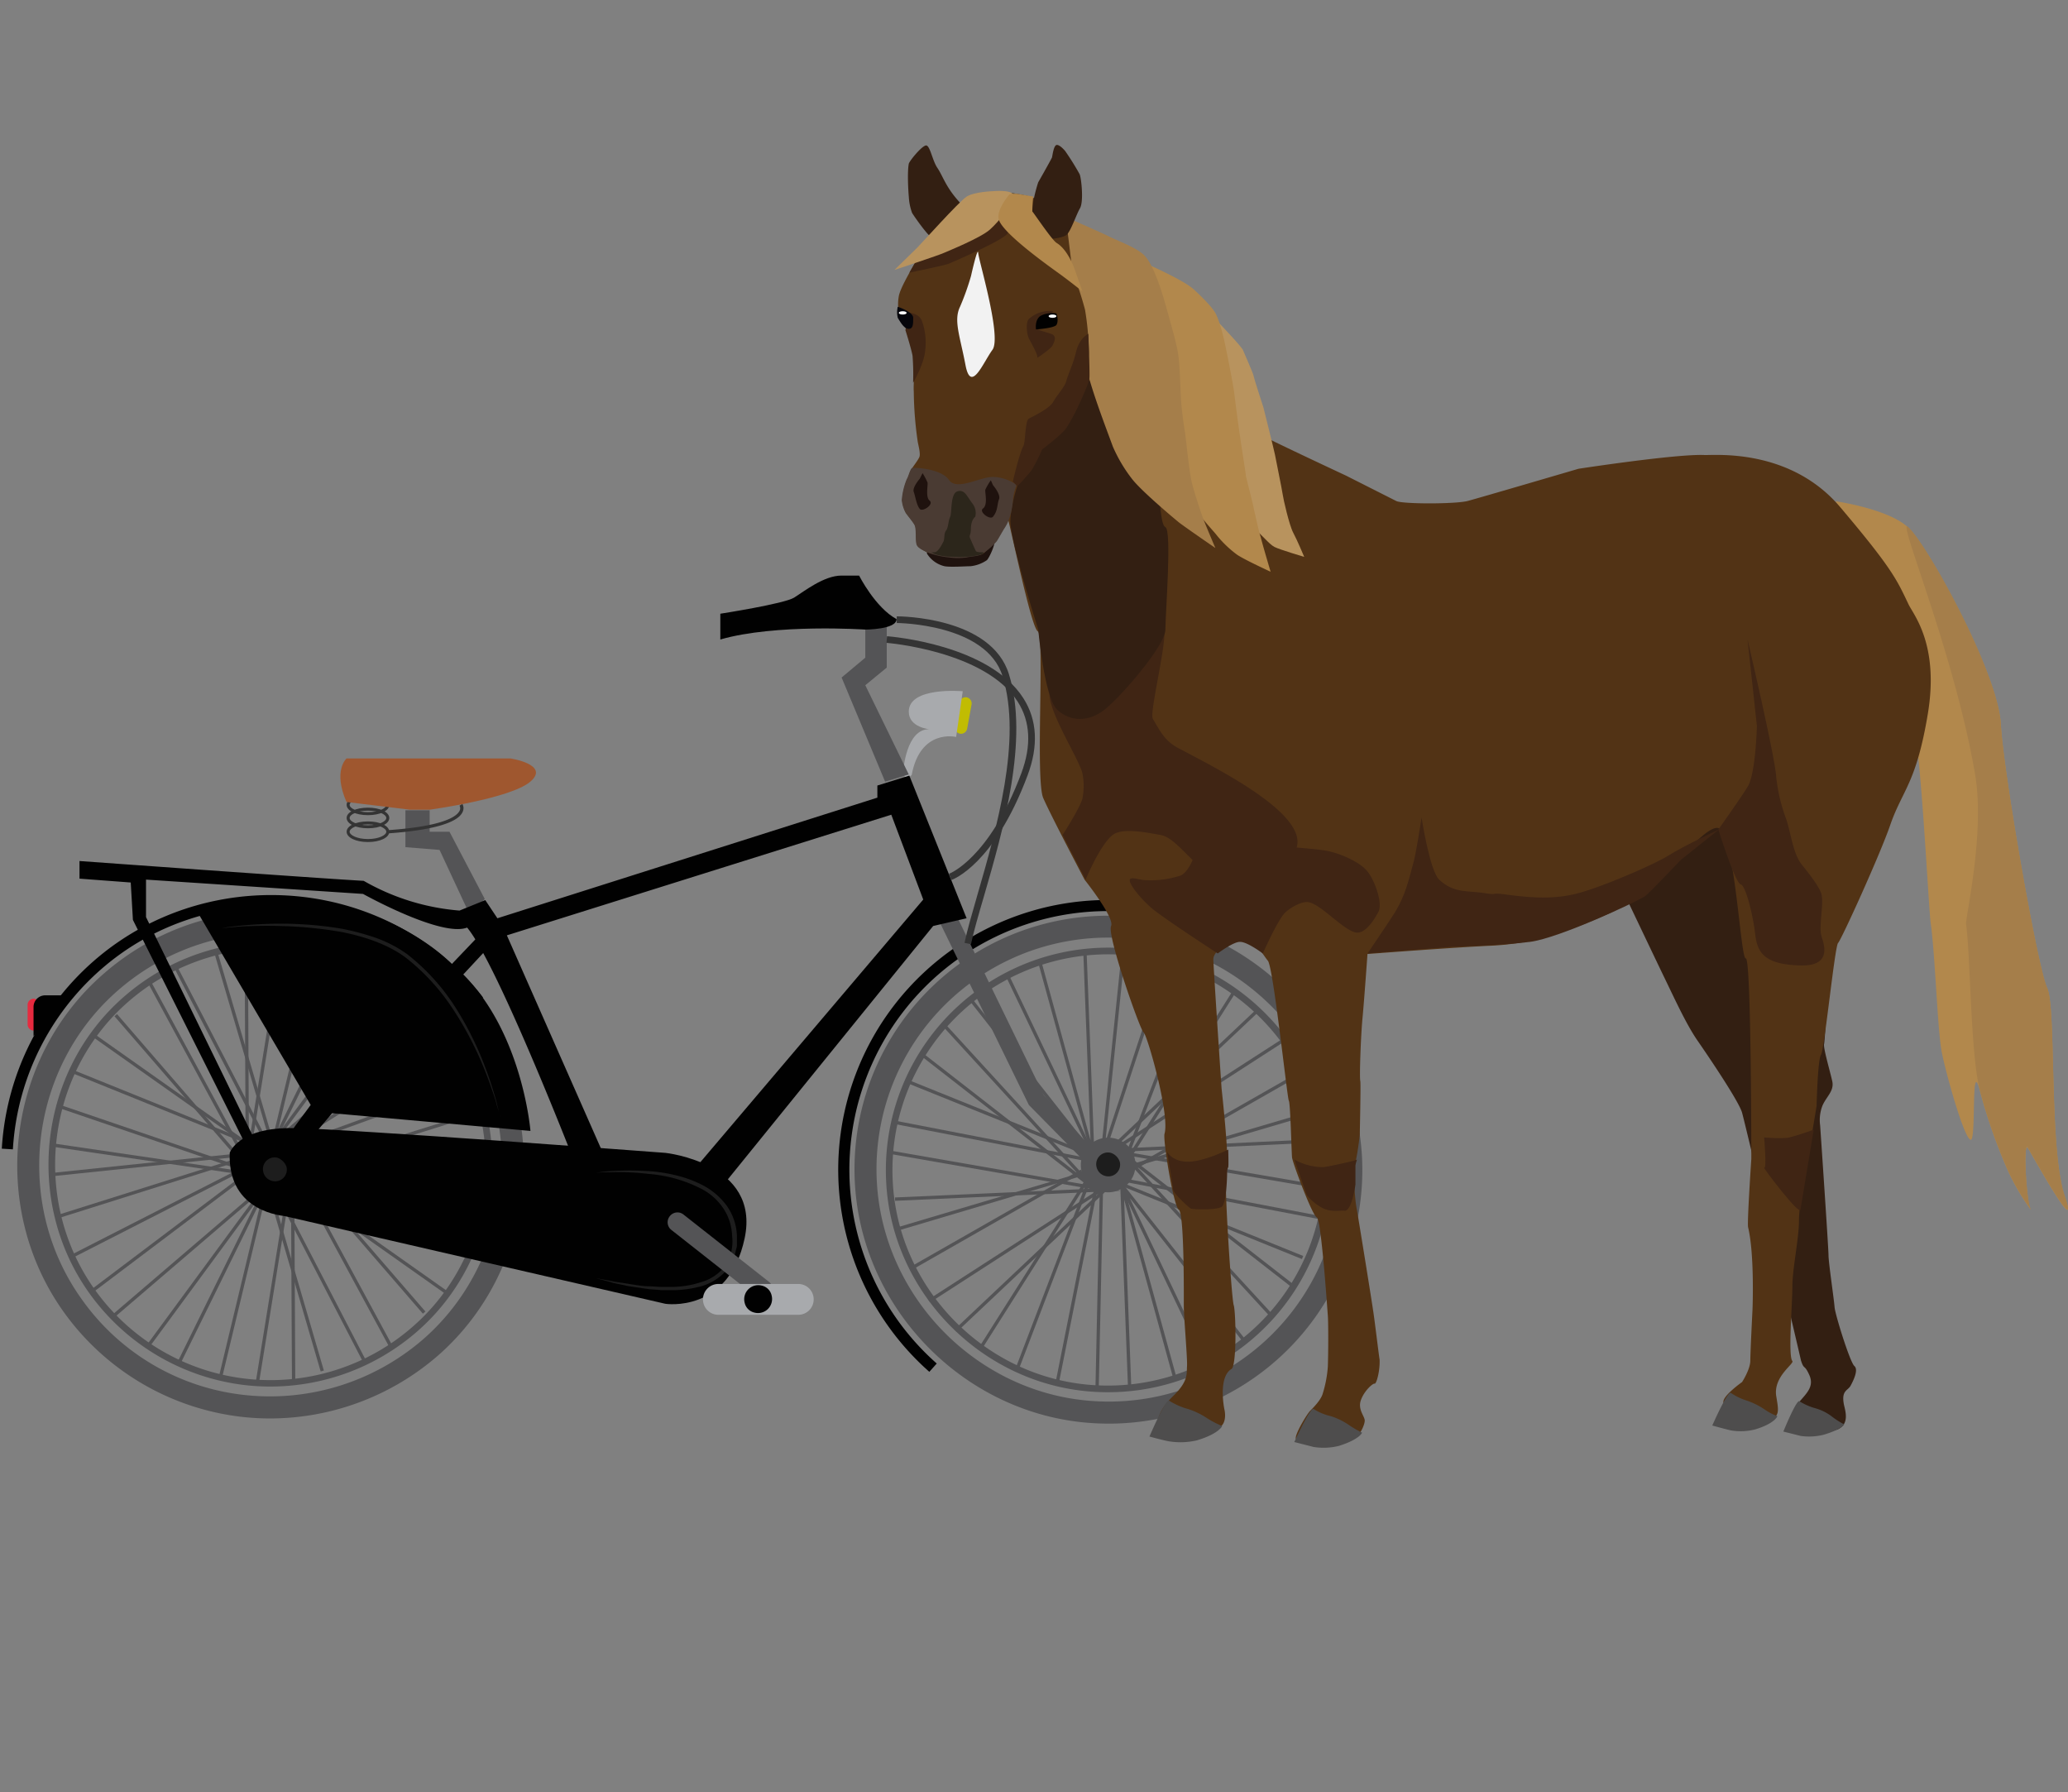 <svg id="Alleenzonderbalbuiten" xmlns="http://www.w3.org/2000/svg" viewBox="0 0 641.94 556.2"><rect x="0" y="0" width="641.94" height="556.2" fill="#808080" stroke="none"/><defs><style>.cls-1{fill:#010101;}.cls-2{fill:#545456;}.cls-3{fill:#e62a3f;}.cls-4{fill:#c1bc02;}.cls-5{fill:#a8aaad;}.cls-6{fill:#1d1d1d;}.cls-7{fill:#343434;}.cls-8{fill:#9f572f;}.cls-9{fill:#331f12;}.cls-10{fill:#b2884c;}.cls-11{fill:#a57e4a;}.cls-12{fill:#523315;}.cls-13{fill:#4e4d4d;}.cls-14{fill:#402514;}.cls-15{fill:#1f120e;}.cls-16{fill:#b8935e;}.cls-17{fill:#4a3b33;}.cls-18{fill:#f2f2f2;}.cls-19{fill:#2c261b;}.cls-20{fill:#05050b;}.cls-21{fill:#fff;}</style></defs><title>alleenzonderbalbuiten</title><path class="cls-1" d="M4,356.72l-3.44-.21A83.9,83.9,0,0,1,32.3,295.6c30.39-23.94,74.29-23.72,104.37.53a80.16,80.16,0,0,1,13.26,13.43l-2.7,2.14a76.73,76.73,0,0,0-12.71-12.88c-28.86-23.26-71-23.47-100.1-.51A80.45,80.45,0,0,0,4,356.72Z"/><path class="cls-2" d="M83.86,440.24a78.12,78.12,0,0,1-9.29-.55A79.07,79.07,0,0,1,19.64,407C-3.47,374.44,2,328.44,32.15,302.24A78.88,78.88,0,0,1,148.46,316c22.92,32.52,17.43,78.51-12.5,104.72h0A79.58,79.58,0,0,1,83.86,440.24Zm.3-150.69a72.37,72.37,0,0,0-47.53,17.83C9.12,331.31,4.11,373.32,25.2,403a71.27,71.27,0,0,0,50.18,29.9,72.61,72.61,0,0,0,56.08-17.33c27.34-23.94,32.36-66,11.43-95.65a72,72,0,0,0-58.73-30.39Z"/><path class="cls-2" d="M83.92,430.34a68.59,68.59,0,0,1-8.11-.48,69.35,69.35,0,0,1-48.24-28.72C7.32,372.59,12.12,332.26,38.5,309.33a69.1,69.1,0,0,1,101.87,12.15c20.17,28.62,15.37,68.95-10.93,91.81h0A69.41,69.41,0,0,1,83.92,430.34Zm.09-136a67.34,67.34,0,0,0-44.16,16.54C14.27,333.13,9.61,372.25,29.25,400a67,67,0,0,0,98.83,11.78h0c25.51-22.18,30.17-61.3,10.6-89.06a67.29,67.29,0,0,0-46.8-27.86A66.62,66.62,0,0,0,84,294.35Z"/><polygon class="cls-2" points="17.45 378.3 17.14 377.32 75.69 358.86 15.3 365.16 15.19 364.13 85.75 356.76 17.45 378.3"/><polygon class="cls-2" points="81.67 365.5 15.34 355.76 15.49 354.73 76.25 363.66 17.47 343.6 17.8 342.62 81.91 364.5 81.67 365.5"/><rect class="cls-2" x="49.6" y="312.91" width="1.03" height="61.59" transform="translate(-287.32 261.37) rotate(-67.99)"/><rect class="cls-2" x="54.04" y="307.33" width="1.03" height="64.03" transform="translate(-254.14 188.23) rotate(-54.78)"/><polygon class="cls-2" points="81.37 368.4 35.54 315.41 36.32 314.73 75.96 360.56 45.56 304.38 46.47 303.89 81.37 368.4"/><polygon class="cls-2" points="86.07 362.15 54.27 300.78 55.19 300.3 84.52 356.91 66.72 296.41 67.71 296.12 87.03 361.77 86.07 362.15"/><polygon class="cls-2" points="77.3 360.97 76.27 360.89 75.93 293.37 76.96 293.36 77.27 354.65 87.22 293.11 88.24 293.27 77.3 360.97"/><polygon class="cls-2" points="83.23 359.13 98.68 294.95 99.68 295.19 86.41 350.33 111.54 299.29 112.47 299.74 83.23 359.13"/><polygon class="cls-2" points="81.71 358.08 121.16 304.68 121.99 305.29 87.93 351.39 132.01 313.65 132.68 314.44 81.71 358.08"/><polygon class="cls-2" points="81.51 359.59 140.28 322.5 140.83 323.37 90.18 355.34 145.85 335.1 146.2 336.07 81.51 359.59"/><polygon class="cls-2" points="86.92 365.16 86.72 364.15 150.14 344.32 150.45 345.31 91.96 363.6 152.29 357.3 152.4 358.32 86.92 365.16"/><polygon class="cls-2" points="149.79 380.01 85.68 357.96 85.92 356.96 152.25 366.87 152.1 367.89 91.34 358.81 150.12 379.03 149.79 380.01"/><rect class="cls-2" x="116.96" y="347.96" width="1.03" height="61.59" transform="translate(-277.7 345.73) rotate(-67.99)"/><rect class="cls-2" x="112.51" y="351.09" width="1.03" height="64.03" transform="translate(-265.14 254.51) rotate(-54.78)"/><polygon class="cls-2" points="121.12 418.57 86.22 354.06 132.05 407.05 131.27 407.72 91.63 361.9 122.03 418.08 121.12 418.57"/><polygon class="cls-2" points="99.54 425.65 80.56 360.69 81.52 360.31 113.31 421.68 112.4 422.15 83.05 365.5 100.53 425.36 99.54 425.65"/><polygon class="cls-2" points="80.37 429.35 79.35 429.19 90.29 361.49 91.32 361.57 91.66 429.09 90.63 429.1 90.32 367.81 80.37 429.35"/><polygon class="cls-2" points="68.91 427.68 67.91 427.44 81.19 372.11 56.05 423.17 55.12 422.71 84.35 363.34 68.91 427.68"/><polygon class="cls-2" points="46.6 417.78 45.77 417.17 79.69 371.04 35.58 408.81 34.91 408.02 85.85 364.41 46.6 417.78"/><polygon class="cls-2" points="29.06 400.96 28.44 400.14 80.81 360.62 22.83 390.24 22.36 389.32 85.61 357.01 86.16 357.88 29.06 400.96"/><path class="cls-2" d="M91.49,366.19a8.47,8.47,0,1,1,1.2-9.92A8.54,8.54,0,0,1,91.49,366.19Z"/><path class="cls-3" d="M10.46,319.86h0A1.9,1.9,0,0,1,8.57,318v-6.15a1.9,1.9,0,0,1,1.88-1.88h0a1.9,1.9,0,0,1,1.88,1.88V318A1.9,1.9,0,0,1,10.46,319.86Z"/><path class="cls-1" d="M21.57,308.92H14a3.61,3.61,0,0,0-3.59,3.59v9.06Z"/><path class="cls-4" d="M298,227.71h0a1.93,1.93,0,0,1-1.54-2.22l1.37-7.52a1.93,1.93,0,0,1,2.22-1.54h0a1.93,1.93,0,0,1,1.54,2.22l-1.37,7.52A1.93,1.93,0,0,1,298,227.71Z"/><path class="cls-1" d="M71.31,357.81s2.56-8,20-7.69,115.22,7.69,115.22,7.69,29.58,3.08,24.62,26.5-24.62,20.34-24.62,20.34l-118-27.18C88.41,377.3,70.63,376.61,71.31,357.81Z"/><path class="cls-5" d="M280.39,239.34s.85-13.33,8.21-13c0,0-6.5-.51-6.5-5.47,0-7.86,16.75-6.33,16.75-6.33l-2.05,14.19S285.69,226,283,240.54C280.39,242.93,280.39,239.34,280.39,239.34Z"/><path class="cls-6" d="M185,364a36.71,36.71,0,0,1,4.44-.51,91.63,91.63,0,0,1,12,0,48.16,48.16,0,0,1,8,1.2,37,37,0,0,1,8.55,3.08,21.92,21.92,0,0,1,7.52,6.33,17.4,17.4,0,0,1,3.25,9.57v2.56a2.91,2.91,0,0,1-.17,1.2l-.34,1.37a9.89,9.89,0,0,1-.85,2.39c-.34.85-.85,1.54-1.2,2.22a16.53,16.53,0,0,1-8,5.64,34.11,34.11,0,0,1-8.89,1.37h-4.1c-1.37-.17-2.56-.17-3.93-.34-2.39-.34-4.79-.68-6.67-1-2.05-.51-3.76-.68-5.13-1.2-2.74-.68-4.44-1.2-4.44-1.2s1.54.34,4.44.85c1.37.34,3.08.51,5.13.85,1,.17,2.05.34,3.25.51a23.27,23.27,0,0,0,3.59.34c1.2,0,2.56.17,3.76.17h4.1a30,30,0,0,0,8.55-1.54,14.12,14.12,0,0,0,7.35-5.13,13.77,13.77,0,0,0,2.05-9.06,16.21,16.21,0,0,0-2.91-8.89,18.26,18.26,0,0,0-7-6,43,43,0,0,0-16.07-4.44,79.08,79.08,0,0,0-12-.51C186.54,363.79,185,364,185,364Z"/><path class="cls-2" d="M234.92,402.6l-26.5-20.86a3,3,0,0,1-.51-4.27h0a3,3,0,0,1,4.27-.51l26.5,20.86a3,3,0,0,1,.51,4.27h0A3,3,0,0,1,234.92,402.6Z"/><path class="cls-5" d="M247.74,408.07H223a4.78,4.78,0,0,1-4.79-4.79h0A4.78,4.78,0,0,1,223,398.5h24.79a4.78,4.78,0,0,1,4.79,4.79h0A4.78,4.78,0,0,1,247.74,408.07Z"/><path class="cls-1" d="M239.53,402.09a4.36,4.36,0,0,1-5.3,5.3,4,4,0,0,1-3.08-3.08,4.36,4.36,0,0,1,5.3-5.3A4,4,0,0,1,239.53,402.09Z"/><path class="cls-1" d="M288.48,425.77A83.71,83.71,0,0,1,344,279.33a82.32,82.32,0,0,1,14.84,1.23l-.63,3.39A78.75,78.75,0,0,0,344,282.77a80.27,80.27,0,0,0-53.22,140.42Z"/><path class="cls-2" d="M344.23,441.85q-2.09,0-4.19-.11c-39.74-2-72.55-34.76-74.68-74.68a78.7,78.7,0,0,1,82.74-82.74c39.75,2.13,72.55,34.94,74.68,74.69h0a78.71,78.71,0,0,1-78.55,82.84ZM343.91,291a71.88,71.88,0,0,0-71.73,75.68c1.94,36.46,31.91,66.43,68.22,68.22A71.87,71.87,0,0,0,416,359.35C414,323,384,293.07,347.74,291.13Q345.82,291,343.91,291Z"/><path class="cls-2" d="M343.85,432.1q-1.75,0-3.51-.09c-34.87-1.73-63.53-30.39-65.26-65.26a69.05,69.05,0,0,1,72.54-72.54c34.87,1.73,63.53,30.39,65.26,65.26h0a69,69,0,0,1-69,72.63Zm.27-135.91a67,67,0,0,0-67,70.46c1.67,33.82,29.48,61.63,63.3,63.3a67,67,0,0,0,70.38-70.38h0c-1.67-33.82-29.48-61.62-63.3-63.3Q345.82,296.19,344.12,296.19Z"/><polygon class="cls-2" points="315.92 425.86 314.95 425.5 336.88 368.07 304.42 419.29 303.55 418.74 338.76 363.18 339.68 363.64 315.92 425.86"/><polygon class="cls-2" points="296.99 413.4 296.28 412.65 340.91 370.52 288.71 404.23 288.15 403.36 345.07 366.61 345.71 367.42 296.99 413.4"/><rect class="cls-2" x="278.41" y="378.15" width="61.41" height="1.03" transform="translate(-147.04 202.98) rotate(-29.71)"/><rect class="cls-2" x="276.33" y="372.08" width="64.2" height="1.03" transform="translate(-93.39 103.34) rotate(-16.56)"/><polygon class="cls-2" points="277.85 372.69 277.81 371.65 338.37 368.96 275.35 357.98 275.52 356.96 347.89 369.57 277.85 372.69"/><polygon class="cls-2" points="345.94 362.08 278.07 348.92 278.27 347.9 340.86 360.04 282.25 336.41 282.64 335.45 346.23 361.09 345.94 362.08"/><polygon class="cls-2" points="338.71 368.82 285.55 327.44 286.18 326.63 334.52 364.24 292.49 318.33 293.25 317.63 339.41 368.06 338.71 368.82"/><polygon class="cls-2" points="341.66 362.29 300.84 310.43 301.65 309.8 336.74 354.36 312.24 302.99 313.17 302.54 341.66 362.29"/><polygon class="cls-2" points="339.89 362.77 322.29 298.8 323.29 298.52 338.51 353.88 336.29 295.95 337.32 295.9 339.89 362.77"/><polygon class="cls-2" points="341.1 363.9 348.26 294.85 349.29 294.95 343.12 354.45 361.62 298.16 362.6 298.48 341.1 363.9"/><polygon class="cls-2" points="348.7 363.05 347.78 362.58 371.54 300.53 372.5 300.9 350.59 358.13 383.04 306.93 383.91 307.49 348.7 363.05"/><polygon class="cls-2" points="342.39 359.61 341.75 358.8 390.47 312.82 391.18 313.57 346.55 355.7 398.75 321.99 399.31 322.86 342.39 359.61"/><rect class="cls-2" x="347.64" y="347.04" width="61.41" height="1.03" transform="translate(-122.52 233.2) rotate(-29.71)"/><rect class="cls-2" x="346.95" y="353.19" width="64.16" height="1.03" transform="translate(-84.51 121.53) rotate(-16.42)"/><polygon class="cls-2" points="411.94 369.26 339.57 356.83 409.61 353.53 409.66 354.57 349.08 357.42 412.11 368.24 411.94 369.26"/><polygon class="cls-2" points="404.14 390.77 341.23 365.3 341.52 364.31 409.39 377.3 409.19 378.32 346.5 366.32 404.53 389.81 404.14 390.77"/><polygon class="cls-2" points="394.21 408.59 347.88 358.16 348.58 357.4 401.92 398.94 401.28 399.76 352.84 362.03 394.97 407.89 394.21 408.59"/><polygon class="cls-2" points="374.29 423.68 345.8 363.94 386.62 415.79 385.81 416.43 350.72 371.86 375.22 423.23 374.29 423.68"/><polygon class="cls-2" points="350.14 430.49 347.57 363.45 365.17 427.42 364.17 427.7 348.95 372.34 351.17 430.44 350.14 430.49"/><polygon class="cls-2" points="341.08 430.65 340.05 430.63 341.46 365.06 328.77 428.86 327.75 428.65 341.6 359.08 342.62 359.19 341.08 430.65"/><path class="cls-2" d="M352.36,360.2a8.48,8.48,0,0,1-9.74,9.74,8.34,8.34,0,0,1-7-7,8.48,8.48,0,0,1,9.74-9.74A8.34,8.34,0,0,1,352.36,360.2Z"/><polygon class="cls-2" points="150.47 279 139.53 258.14 133.37 258.14 133.37 251.48 125.85 251.48 125.85 262.93 136.45 263.79 145.85 283.96 150.47 279"/><polygon class="cls-2" points="291.68 286.18 319.37 342.94 341.25 365.16 342.96 360.89 323.99 339.86 296.8 283.96 291.68 286.18"/><polygon class="cls-2" points="274.75 242.59 282.1 240.37 268.6 212.67 275.26 207.2 275.26 192.67 268.6 195.4 268.6 204.12 261.25 210.28 274.75 242.59"/><path class="cls-1" d="M60.72,282.08l35.73,60.86L82.26,362.08h0A3.86,3.86,0,0,0,86,365.16h.51l16.58-19.66L164.66,351s-2.39-30.09-20.86-48.55l6.84-7.35-2.39-4.27-8,8.38S112.51,269.26,60.72,282.08Z"/><path class="cls-1" d="M75.59,354h3.59L45.33,284.64V273l67.36,4.44S137,291,145,287.89c9.06,10.77,32,69.41,32,69.41h9.92l-29.58-67,119.33-37.44,9.92,26.33-70.09,82.57,7.35,6.84,65.82-81.2L300.05,285l-17.78-44.28-9.92,3.08v3.76L154.4,285l-3.76-5.64-8,3.25a71.08,71.08,0,0,1-29.75-9.23c-12.65-.68-88.21-6.15-88.21-6.15v5.47l15.9,1.2.68,11.62Z"/><path class="cls-1" d="M268.6,195.4s-27.87-1.88-45,3.08v-8s19.83-3.08,22.91-5,9.23-6.84,14.7-6.84h5.47s5,9.92,11.62,13.51C278.34,195.4,268.6,195.4,268.6,195.4Z"/><path class="cls-7" d="M301.4,293.06l-2-.43c.86-4,2.34-9.14,4.05-15.05,5.86-20.26,13.89-48,7.77-67.68-5-16.35-32.58-16.54-32.86-16.54v-2.07c1.2,0,29.38.2,34.84,18,6.3,20.25-1.82,48.35-7.76,68.86C303.72,284,302.25,289.11,301.4,293.06Z"/><path class="cls-7" d="M295.26,273.14l-.68-1.95c.12,0,12.53-4.73,22.45-31.18,3.2-8.59,2.83-16.06-1.11-22.21-10.11-15.79-40.44-18.26-40.74-18.28l.16-2.06c1.29.1,31.66,2.57,42.32,19.23,4.31,6.73,4.75,14.82,1.3,24C308.66,268.22,295.8,273,295.26,273.14Z"/><path class="cls-7" d="M120.41,258.66l-.07-1c17.4-1.2,21.45-4.27,22.31-6a1.64,1.64,0,0,0,0-1.59l.86-.58a2.65,2.65,0,0,1,.06,2.58C142,255.44,133.94,257.72,120.41,258.66Z"/><path class="cls-7" d="M114.22,253c-3.77,0-6.62-1.38-6.62-3.2s2.85-3.2,6.62-3.2,6.62,1.38,6.62,3.2S118,253,114.22,253Zm0-5.47c-3.35,0-5.69,1.2-5.69,2.27s2.34,2.27,5.69,2.27,5.69-1.2,5.69-2.27S117.58,247.5,114.22,247.5Z"/><path class="cls-7" d="M114.22,257.07c-3.77,0-6.62-1.38-6.62-3.2s2.85-3.2,6.62-3.2,6.62,1.38,6.62,3.2S118,257.07,114.22,257.07Zm0-5.47c-3.35,0-5.69,1.2-5.69,2.27s2.34,2.27,5.69,2.27,5.69-1.2,5.69-2.27S117.58,251.6,114.22,251.6Z"/><path class="cls-7" d="M114.22,261.34c-3.77,0-6.62-1.38-6.62-3.2s2.85-3.2,6.62-3.2,6.62,1.38,6.62,3.2S118,261.34,114.22,261.34Zm0-5.47c-3.35,0-5.69,1.2-5.69,2.27s2.34,2.27,5.69,2.27,5.69-1.2,5.69-2.27S117.58,255.87,114.22,255.87Z"/><path class="cls-8" d="M107.56,248.91l19.66,2.39h6.15s25.13-3.42,31.28-8.72-6.15-7.18-6.15-7.18H107.56S103.28,239.17,107.56,248.91Z"/><path class="cls-6" d="M88.92,362.08a3.63,3.63,0,0,1-4.44,4.44,3.71,3.71,0,0,1-2.74-2.74,3.63,3.63,0,0,1,4.44-4.44A4.79,4.79,0,0,1,88.92,362.08Z"/><path class="cls-6" d="M347.58,360.55a3.63,3.63,0,0,1-4.44,4.44,3.71,3.71,0,0,1-2.74-2.74,3.63,3.63,0,0,1,4.44-4.44A4.34,4.34,0,0,1,347.58,360.55Z"/><path class="cls-6" d="M68.75,288.06s1.88-.34,5-.68A128.62,128.62,0,0,1,87,286.69a112.82,112.82,0,0,1,19,1.54A78.18,78.18,0,0,1,116.45,291a39.08,39.08,0,0,1,9.92,5.13,65.34,65.34,0,0,1,14.7,16.07,100.06,100.06,0,0,1,8.72,16.92,122.54,122.54,0,0,1,4.27,12.65c.34,1.54.68,2.74.85,3.59s.34,1.37.34,1c0,.34-.17-.17-.34-1s-.68-2.05-1-3.59c-1-3.08-2.39-7.35-4.62-12.48a104.72,104.72,0,0,0-8.89-16.41,66.32,66.32,0,0,0-14.53-15.73c-5.81-4.27-13-6.5-19.66-7.86a129.68,129.68,0,0,0-18.63-1.88c-5.47-.17-10.09,0-13.33.17Z"/><path class="cls-9" d="M504.17,277.29s9.92,20.86,12.82,26.84,6.5,13.85,9.92,18.8,12.82,18.8,13.85,22.39c1,3.42,18,75.39,18.29,76.93,1,3.08,1,1,2.56,4.44s-.51,5.47-3.08,8.38.68,9.23,4.79,9.4a18.32,18.32,0,0,0,7.18-.85c3.59-1.71,2.39-5.47,1.88-7.69-.85-4.44,1.2-4.27,2.05-5.81s2.56-5,1.2-6.15-6-16.07-6.15-18.29c-.17-2.39-1.88-13.85-1.88-16.07S565,349.26,565,349.26a12.34,12.34,0,0,1,.68-6c1.2-2.91,3.76-4.62,3.08-7.69S565.88,325,566.23,324s2.22-38.46,3.42-38.46c1.37,0-26.84-41.37-26.84-41.37Z"/><path class="cls-10" d="M569.82,155.57s16.58,2.39,22.57,8.21c6,5.64,27.87,45.13,28.72,61.2.85,15.39,11.45,75.56,14.36,81.72s.51,50.26,5.47,64.62-9.92-12.48-11.45-15-.51,17.27,1,19.32a71.6,71.6,0,0,1-7.52-13,170.9,170.9,0,0,1-8.38-24.1c-2.91-11.11-1,15.9-2.91,15.21-2.05-.68-7.52-20.17-8.89-27s-2.05-29.92-3.42-39.83c-.85-5.81-3.08-57.78-6.5-69.58s-8.89-35.22-13.33-42.57C575.8,168.39,569.82,155.57,569.82,155.57Z"/><path class="cls-11" d="M592.38,163.61c6,5.64,27.87,45.13,28.72,61.2.85,15.39,11.45,75.56,14.36,81.72s.51,50.26,5.47,64.62-9.92-12.48-11.45-15-.51,17.27,1,19.32a71.6,71.6,0,0,1-7.52-13,170.9,170.9,0,0,1-8.38-24.1c-2.91-11.11-2.91-41.71-4.27-51.46-.34-1.88,6-28.38,2.74-46.84C606.57,202.24,588.45,159.85,592.38,163.61Z"/><path class="cls-12" d="M326.38,65.48c.68,1.71,9.74,9.92,11.62,10.6a60.53,60.53,0,0,1,11.62,5c4.27,2.56,6.67,6.33,8.21,8.21,1.71,2.05,11.62,9.92,12.48,12.31,1,2.39,8.55,14.53,9.23,17.78s10.94,14.87,13.16,16.24c2.39,1.37,25.13,12,25.13,12l15.56,7.86c1.71,1,18.46,1,22.22,0S490,145.49,490,145.49s30.09-4.62,39-4.27c2.91.17,26.84-2.39,42.57,16.58,15.9,18.8,17.27,22.22,20.86,29.75,1.54,3.25,9.57,12.48,6,34s-7.86,23.59-11.62,34.36c-3.08,9.06-15.21,35.73-16.24,36.76s-4.27,33.34-5.3,34.7-1.37,15.9-1.37,15.9l-2.91,17.44s-2.56,12.48-2.56,18.12-2.05,14.87-2.05,20.51-1.37,21.54,0,23.08c.68.85-6,4.79-5,10.94.51,3.08.85,4.79,0,6-.68,1.2-4.27,1.54-6.33,1.54s-10.09-3.76-10.09-5.81,5.81-6.15,5.81-6.15,2.56-3.93,2.56-6.67c0-2.56.68-15.9.68-15.9s.68-16.92-1.37-25.47c-.34-1.37,1-21.2,1-21.2s0-62.57-1.71-62.23-3.42-40.52-8.89-40.52-18.46,20-34.19,26.84c-15.21,6.67-25,9.23-36.24,9.74s-38.12,2.56-38.12,2.56-1,14.19-1.54,19.83-1,18.63-.68,19.66c.17,1-.17,16.07-.17,16.58s-1,8.21-1.54,8.89-.17,9.92.51,13.68,5.3,32.48,5.13,31.8c.34,1.71,1.88,14.7,2.05,15.39.17,3.59-1,7.69-1.54,7.52s-3.25,2.22-4.27,5.13,1.2,5,1.2,6.33-1.54,4.62-2.74,5c-4.79,1.71-18.12,1.88-18.63.68s3.42-7.69,4.44-8.72,3.42-3.42,3.93-5.47a36.61,36.61,0,0,0,1.54-8.21c.17-4.44.17-13.85,0-15.9s-2.05-29.92-3.42-30.43-7.52-16.92-7.69-18.63-.51-16.92-1-17.61-4.79-41.37-6.5-43.42-3.76-6.5-8.21-6.5-8.72,3.76-8.72,6,2.56,40.17,2.56,40.17,2.56,23.08,1.54,24.79,1.54,40.35,2.22,42.4,1,18.8-.68,19.83c-4.27,2.56-2.22,12.48-2.22,12.48s1,3.76-1.2,5.47c-1.88,1.54-12,2.91-16.41,2.22s-3.93-1-3.42-2.91c.51-2.05,1-4.79,5-8.72,5-4.79,4.27-7.18,4.44-9.4s-1-15.39-1-18.63.17-28.72-1.54-29.92-5-21.88-4.44-23.59c1.71-6-5.47-30.94-6.5-31.46s-11.45-30.26-10.09-33c1.2-2.56-8.21-14.36-8.21-14.36s-10.43-19.83-12.82-25.3c-2.56-5.47.51-50.6-1.71-51.8s-9.23-36.41-9.57-35.73C312.53,160.87,326.38,65.48,326.38,65.48Z"/><path class="cls-13" d="M553.58,444.31s4.1-10.09,5-9.4a18.66,18.66,0,0,0,5.13,2.22,15.3,15.3,0,0,1,5,2.56,24.32,24.32,0,0,0,3.76,2.39s-.68,1.54-6.5,3.25a19,19,0,0,1-7,.34C557.68,445.34,553.58,444.31,553.58,444.31Z"/><path class="cls-13" d="M531.52,442.43s4.79-10.94,5.81-10.09a18.34,18.34,0,0,0,5,2.39,23.16,23.16,0,0,1,5.47,2.74,17.47,17.47,0,0,0,3.93,2.05s-.68,2.22-6.84,4.1a18.14,18.14,0,0,1-7.52.34C535.8,443.63,531.52,442.43,531.52,442.43Z"/><path class="cls-13" d="M401.77,447.56s5-10.94,6-10.26a16.79,16.79,0,0,0,5.3,2.22,21.11,21.11,0,0,1,5.64,2.74,32.53,32.53,0,0,0,4.1,2.39s-.68,2.05-7.18,4.1a19.71,19.71,0,0,1-7.86.34Z"/><path class="cls-13" d="M356.81,445.85s5.13-12,6.15-11.11a20.89,20.89,0,0,0,5.81,2.56,23.79,23.79,0,0,1,6,2.91,30.38,30.38,0,0,0,4.62,2.39s-1,2.39-7.86,4.44a22.36,22.36,0,0,1-8.38.34C361.77,447.22,356.81,445.85,356.81,445.85Z"/><path class="cls-14" d="M326.38,213.35C323,217.29,334.75,234.89,336,240a20.29,20.29,0,0,1,0,7.86c-.85,3.08-6.15,11.28-6.15,11.28L337,273s4.44-10.77,8.38-13.85c3.08-2.39,10.94-.68,14.87,0,5,.85,10.09,9.74,14.87,11.11,6,1.54,25.3-1.37,27.35-7.18,3.59-10.94-27-25.64-37.1-31.11-3.93-2.22-5.3-5.13-7.52-8.89-1.2-2.22,5.47-27.52,3.08-28.55-3.59-1.54-19.15,25.81-22.91,26.16C335.61,220.88,328.09,211.47,326.38,213.35Z"/><path class="cls-9" d="M313.73,163.09c1,8.55,8.55,32.31,8.55,32.31s1.88,20.86,5.81,24.79c4.1,3.93,9.92,3.93,14.87,0s18.8-19.83,18.8-24.79,2.05-30.77,0-31.8-1-12-5-21.88-17.61-23.08-21.2-26C332.19,113,312.19,150.78,313.73,163.09Z"/><path class="cls-14" d="M533.4,257.46s7.52-10.6,9.23-13.51c2.39-4.27,2.74-18.63,2.74-18.63l-2.91-26.84S551,234.89,551.35,241a52.38,52.38,0,0,0,2.91,12.65c1.54,4.1,2.22,10.94,4.79,14.36,1.71,2.22,5.47,6.67,6.33,9.4.85,3.08-.85,9.92,0,13,.51,2.05,3.93,9.57-6.67,9.23s-13.16-3.59-13.85-9.57-2.91-15-4.44-15.56C538.7,274.38,533.4,257.46,533.4,257.46Z"/><path class="cls-14" d="M563,350.63s-5.3,1.88-7.52,2.39-7.86,0-7.86,0,.85,10.09,0,9.4,10.94,15,11.28,13S563,350.63,563,350.63Z"/><path class="cls-14" d="M362.28,357.47s1.54,3.08,6.5,3.08,12.48-3.76,12.48-3.76.17,5.13,0,5.47a3.68,3.68,0,0,0-.34,1.71c0,1-.17,9.57-1.71,10.6s-9.06.85-9.57.51c-.51-.17-5.3-4.62-5.47-5.81C364.16,368.41,362.28,357.47,362.28,357.47Z"/><path class="cls-14" d="M401.77,359.86a18.35,18.35,0,0,0,9.06,2.39c1.37-.17,10.43-2.05,10.43-2.39a9.07,9.07,0,0,0-.51,1.88v5.81c0,.34-1.2,8.55-3.42,8.21-1.2-.17-3.76.51-6.5-.68a15.72,15.72,0,0,1-5.13-4.1C405.36,370.12,401.77,359.86,401.77,359.86Z"/><path class="cls-14" d="M424.51,295.92s6.84-10.09,8.55-12.82c3.25-5.47,4.1-9.57,5.47-14.53,1-3.08,2.74-14.87,2.74-14.87s2.56,16.58,5.47,19.32c4.79,4.44,8.89,3.25,14.7,4.27,3.42.51,1.2-.17,4.79.17,7.18,1,14.87,1.88,22.74,0s24.62-9.23,28.72-11.8c5.13-3.25,15.9-8.21,15.9-8.21l-11.8,9.4s-9.57,10.09-11.11,11.28c-1.88,1.37-26.5,13-35.73,14.19s-24.28,1.54-24.28,1.54Z"/><path class="cls-14" d="M378,295.92s-15-9.74-19.83-13.51c-2.22-1.71-6.33-6-7.35-8.55-.85-2.39,2.56-.68,5-.68a29.64,29.64,0,0,0,10.43-1.37c2.39-.68,4.44-5.47,5.13-8.21.68-2.56,4.27-2.22,6.67-3.59,1.88-1.2,6.5-.51,8.55,0,3.08.85,8.72,2.05,12,2.56,3.08.51,9.4.85,12.48,1.37,3.93.51,11.11,3.42,13.51,6.67,2.05,2.56,4.79,9.74,3.25,12.48-1.37,2.56-4.1,6.84-7,6.33-3.93-.85-10.6-8.55-14.53-9.4-2.22-.51-6.5,2.05-7.86,3.76C396,286.86,392,295.92,392,295.92s-4.79-3.59-7-3.59C383,292.16,378,295.92,378,295.92Z"/><path class="cls-15" d="M287.74,171.81a8.79,8.79,0,0,0,5.47,3.93c1.88.34,6.5,0,8,0a11.12,11.12,0,0,0,5.13-1.88c1-1,3.25-6.5,2.05-6.15s-3.42-.85-3.42-.85l-17.27,2.22Z"/><path class="cls-16" d="M378.35,100.18s7.35,7.69,7.52,8.55c.34.85,3.08,7,3.25,7.86.17,1,3.08,9.92,3.08,9.92s3.42,13.68,3.59,14.7,2.22,10.94,2.39,12.31,2.05,9.57,3.25,11.8,3.42,7.52,3.42,7.52-7.52-2.22-9.23-3.08c-1.88-1-3.93-3.93-6.33-5.64s-7.69-16.41-8.38-18-7.18-48-7.18-48Z"/><path class="cls-10" d="M356.3,82.06s10.94,4.79,14.19,7.69c1.88,1.71,5.64,5.3,6.84,7.52,1.37,2.56,2.74,8.21,3.25,11.11.68,3.08,1.88,9.4,2.39,12.48.34,2.56,1,7.86,1.37,10.43.51,4.1,2.39,15.73,2.39,16.24s2.05,8,2.56,10.77c.51,2.05,1.37,6.33,2.05,8.38.68,2.74,3.08,10.77,3.08,10.77s-8.21-3.76-10.43-5.3a34.23,34.23,0,0,1-6.67-6.5c-.85-1-4.62-5.13-5.13-6.33-3.76-7.52-7.52-29.23-7.52-29.23l-3.93-26.5Z"/><path class="cls-11" d="M330.82,67.36s9.74,4.27,13,5.81c2.91,1.54,9.4,3.76,11.62,6.33,3.08,3.42,5.64,12.48,6.84,16.75,1,3.76,3.25,11.11,3.59,14.87.51,3.93.51,12,1,15.9.17,1.88.68,5.47,1,7.35.51,3.76,1.2,11.45,2.05,15.21.68,2.91,2.56,8.55,3.59,11.45.85,2.22,3.76,9.06,3.76,9.06s-10.94-7.52-11.62-8.21c-.85-.68-11.28-9.4-14.19-13.16a46.18,46.18,0,0,1-6-10.09c-2.39-6.5-7-18.46-8.38-25.3-1.54-7.69-4.62-32.31-4.62-32.65S330.82,67.36,330.82,67.36Z"/><path class="cls-12" d="M301.93,61c-3.25,1.71-8.55,6.84-10.94,9.74a106,106,0,0,0-7.52,11.8c-1.2,2.22-3.93,6.84-4.44,9.23a14.72,14.72,0,0,0,0,5.47c.51,1.88,2.56,5.3,3.25,7.18a46.18,46.18,0,0,1,1.54,8.21c.17,2.22-.34,6.67-.17,8.89a114.35,114.35,0,0,0,1.2,15.39c.17,1.2,1,3.93.51,5s-1.71,2.56-2.22,3.42c-.68.85-1,2.56-1.54,3.42a21.21,21.21,0,0,0-1.54,6.5,10.52,10.52,0,0,0,1.2,3.93c.68,1,2.05,2.56,2.74,3.76.68,1.37.17,4.79.68,6.15.34,1,2.05,1.71,2.91,2.22,1.71.85,5.3.51,7.18.68a19.55,19.55,0,0,0,5.47,0c1.37-.34,3.93.68,5-.17a17.16,17.16,0,0,0,3.25-3.76c.68-1,1.88-3.25,2.56-4.27.68-.85,2.22-2.39,2.56-3.42.51-1.37,0-4.27,0-5.64a9.87,9.87,0,0,1,1-2.91c.85-1.71,3.42-3.59,4.79-5,1.37-1.54,2.74-5.81,3.93-7.52,1.54-2.05,5.81-4.79,7.52-6.67a38.45,38.45,0,0,0,5.64-12A63.69,63.69,0,0,0,338,109.24a85.64,85.64,0,0,0-1.2-13.16,109.47,109.47,0,0,0-3.42-10.6c-1-2.74-3.59-7.86-4.44-10.6-.85-2.22-1-7.35-2.56-9.4A15.82,15.82,0,0,0,319.71,61,49.7,49.7,0,0,0,308.6,59.5,18.07,18.07,0,0,0,301.93,61Z"/><path class="cls-14" d="M314.41,149.42s2.05-8.89,3.25-10.94c.68-1.2.51-7.86,1.71-8.55s6.15-2.91,7.52-5.13c1.2-2.22,3.59-4.62,4.1-6.5.51-2.05,2.05-5,3.08-9.23s3.76-5.47,3.76-5.47.51,12.14.34,13.85-4.62,11.62-7.18,15.39c-1.37,2.05-7.52,6.67-7.52,6.67a49.93,49.93,0,0,1-3.08,6.15,63.08,63.08,0,0,1-4.62,5.3l-1.37-1.54"/><path class="cls-14" d="M282.27,84.63S293,82.4,294.41,81.89c3.93-1.71,18.46-8,18.46-9.74s-3.08-6.67-3.08-6.67l-15.56,7L285,80Z"/><path class="cls-17" d="M283,145.31c-.68.85-1,2.56-1.54,3.42a21.21,21.21,0,0,0-1.54,6.5,10.52,10.52,0,0,0,1.2,3.93c.68,1,2.05,2.56,2.74,3.76.68,1.37.17,4.79.68,6.15.34,1,2.05,1.71,2.91,2.22a25.9,25.9,0,0,0,7.18,1.71,19.55,19.55,0,0,0,5.47,0c1.37-.34,3.93-.34,5-1.2a22.48,22.48,0,0,0,4.27-3.76c.68-1,1.88-3.25,2.56-4.27a12.34,12.34,0,0,0,1.54-3.42,21.81,21.81,0,0,0,1-5.64,16.69,16.69,0,0,1,1-3.93c.17-.51-3.08-2.56-6.84-2.74-3.93-.34-11.45,4.44-14,1C292.19,145.31,283.3,145,283,145.31Z"/><path class="cls-14" d="M282.44,97.11s2.91.17,3.76,2.56a19.66,19.66,0,0,1,1,9.06c-.34,4.27-3.76,10.09-3.76,10.09a75.41,75.41,0,0,0-.17-8.38c-.34-2.05-2.22-8-2.22-8Z"/><path class="cls-14" d="M327.06,96.59A9.67,9.67,0,0,0,319.37,99c-1,1-.68,4.62,0,6s3.08,5.47,2.56,6,4.1-2.56,4.79-3.76c.68-1.37,1.2-2.74,0-3.42-1-.51-2.91-.85-4.44-1.54C320.91,101.55,327.06,96.59,327.06,96.59Z"/><path class="cls-18" d="M301.42,85.65A78.5,78.5,0,0,1,298,95.22c-2.05,4.27,0,9.06,1.71,18.12,1.71,8.89,5.47-.85,8.38-4.79,2.91-4.1-4.44-28.21-4.44-30.09C303.47,76.42,301.42,85.65,301.42,85.65Z"/><path class="cls-19" d="M290.48,171.3c.85-.34,1.88-2.22,2.22-2.91.68-1,.17-2.74,1-3.76.68-.85.68-3.08,1.2-4.1.68-1.2,0-7.18,2.22-8,2.22-.68,2.74,1,4.62,3.59a4.87,4.87,0,0,1,1,4.27s-1.37.85-1.37,3.93c0,2.22-.85,1.54,0,3.25.51,1.2,1.2,2.74,1.54,3.42s2.74.17,2.39.68c-.68.85-6.15,1.37-8.21,1.2-1.88,0-6.5-.17-8-1.54C288.6,171.47,290.14,171.47,290.48,171.3Z"/><path class="cls-15" d="M285.52,148.56s-2.39,2.74-1.88,4.1.85,4.1,1.88,5.3c.85,1,4.44-1.37,3.08-2.56-1.37-1-.51-4.79-.68-5.64a20.86,20.86,0,0,0-1.54-2.91Z"/><path class="cls-15" d="M308.26,150.61s2.39,2.74,1.88,4.27c-.68,1.71-.34,3.59-1.88,5.47-.85,1.2-4.62-1.54-3.08-2.56,1.54-1.2.51-5,.68-5.81a18.62,18.62,0,0,1,1.71-2.91Z"/><path class="cls-9" d="M325.52,74.2s-3.59-2.91-4.79-6.15,1.54-11.45,1.54-11.45,3.42-6,4.27-7.69c.17-.51.51-3.93,1.54-3.93s2.56,1.88,2.56,1.88A83.06,83.06,0,0,1,335.1,54c.51.85,1.37,8.38.17,10.6-1.2,2.05-2.74,6.84-4.1,8.21C329.8,74,325.52,74.2,325.52,74.2Z"/><path class="cls-9" d="M299,63.94c-5.3-5.3-6.15-9.06-8-11.8-1.54-2.22-2.22-6.67-3.42-7-1.2-.17-5.13,4.62-5.47,5.64-.51,2.56-.17,8.55,0,10.26a17.08,17.08,0,0,0,1,5c.34.68,5.81,8.55,6.5,7.69"/><path class="cls-20" d="M283.47,98.64c0,1.88,0,3.42-1.37,3.42s-2.39-1.71-3.42-3.42a7.18,7.18,0,0,1,0-3.42S283.47,96.76,283.47,98.64Z"/><ellipse class="cls-21" cx="280.22" cy="97.11" rx="1.2" ry="0.51"/><path class="cls-1" d="M321.59,102.23s-.51-3.08,1.54-4.27a7.91,7.91,0,0,1,4.79-.68s.85,2.22,0,3.59C327.06,101.89,321.59,102.23,321.59,102.23Z"/><ellipse class="cls-21" cx="326.72" cy="98.13" rx="1.2" ry="0.51"/><path class="cls-16" d="M308.43,59.32s-6,.17-8.38,1.71-14,14.53-15.39,15.9-7,6.84-7,6.84,14-4.62,15.39-5.3c1.54-.68,11.28-4.62,14.19-7.18s8-8.89,7.35-10.77C314.07,58.81,308.43,59.32,308.43,59.32Z"/><path class="cls-10" d="M320.74,61l-5-.85a7.15,7.15,0,0,0-2.39.17S309.28,65,310,68c1,4.27,15.73,14.7,18.8,16.92S336,90.44,336,90.44l-2.22-6.33s-2.05-6.5-5.81-8.72c-1.54-1-7.35-9.74-7.52-9.74A41.92,41.92,0,0,1,320.74,61Z"/></svg>
